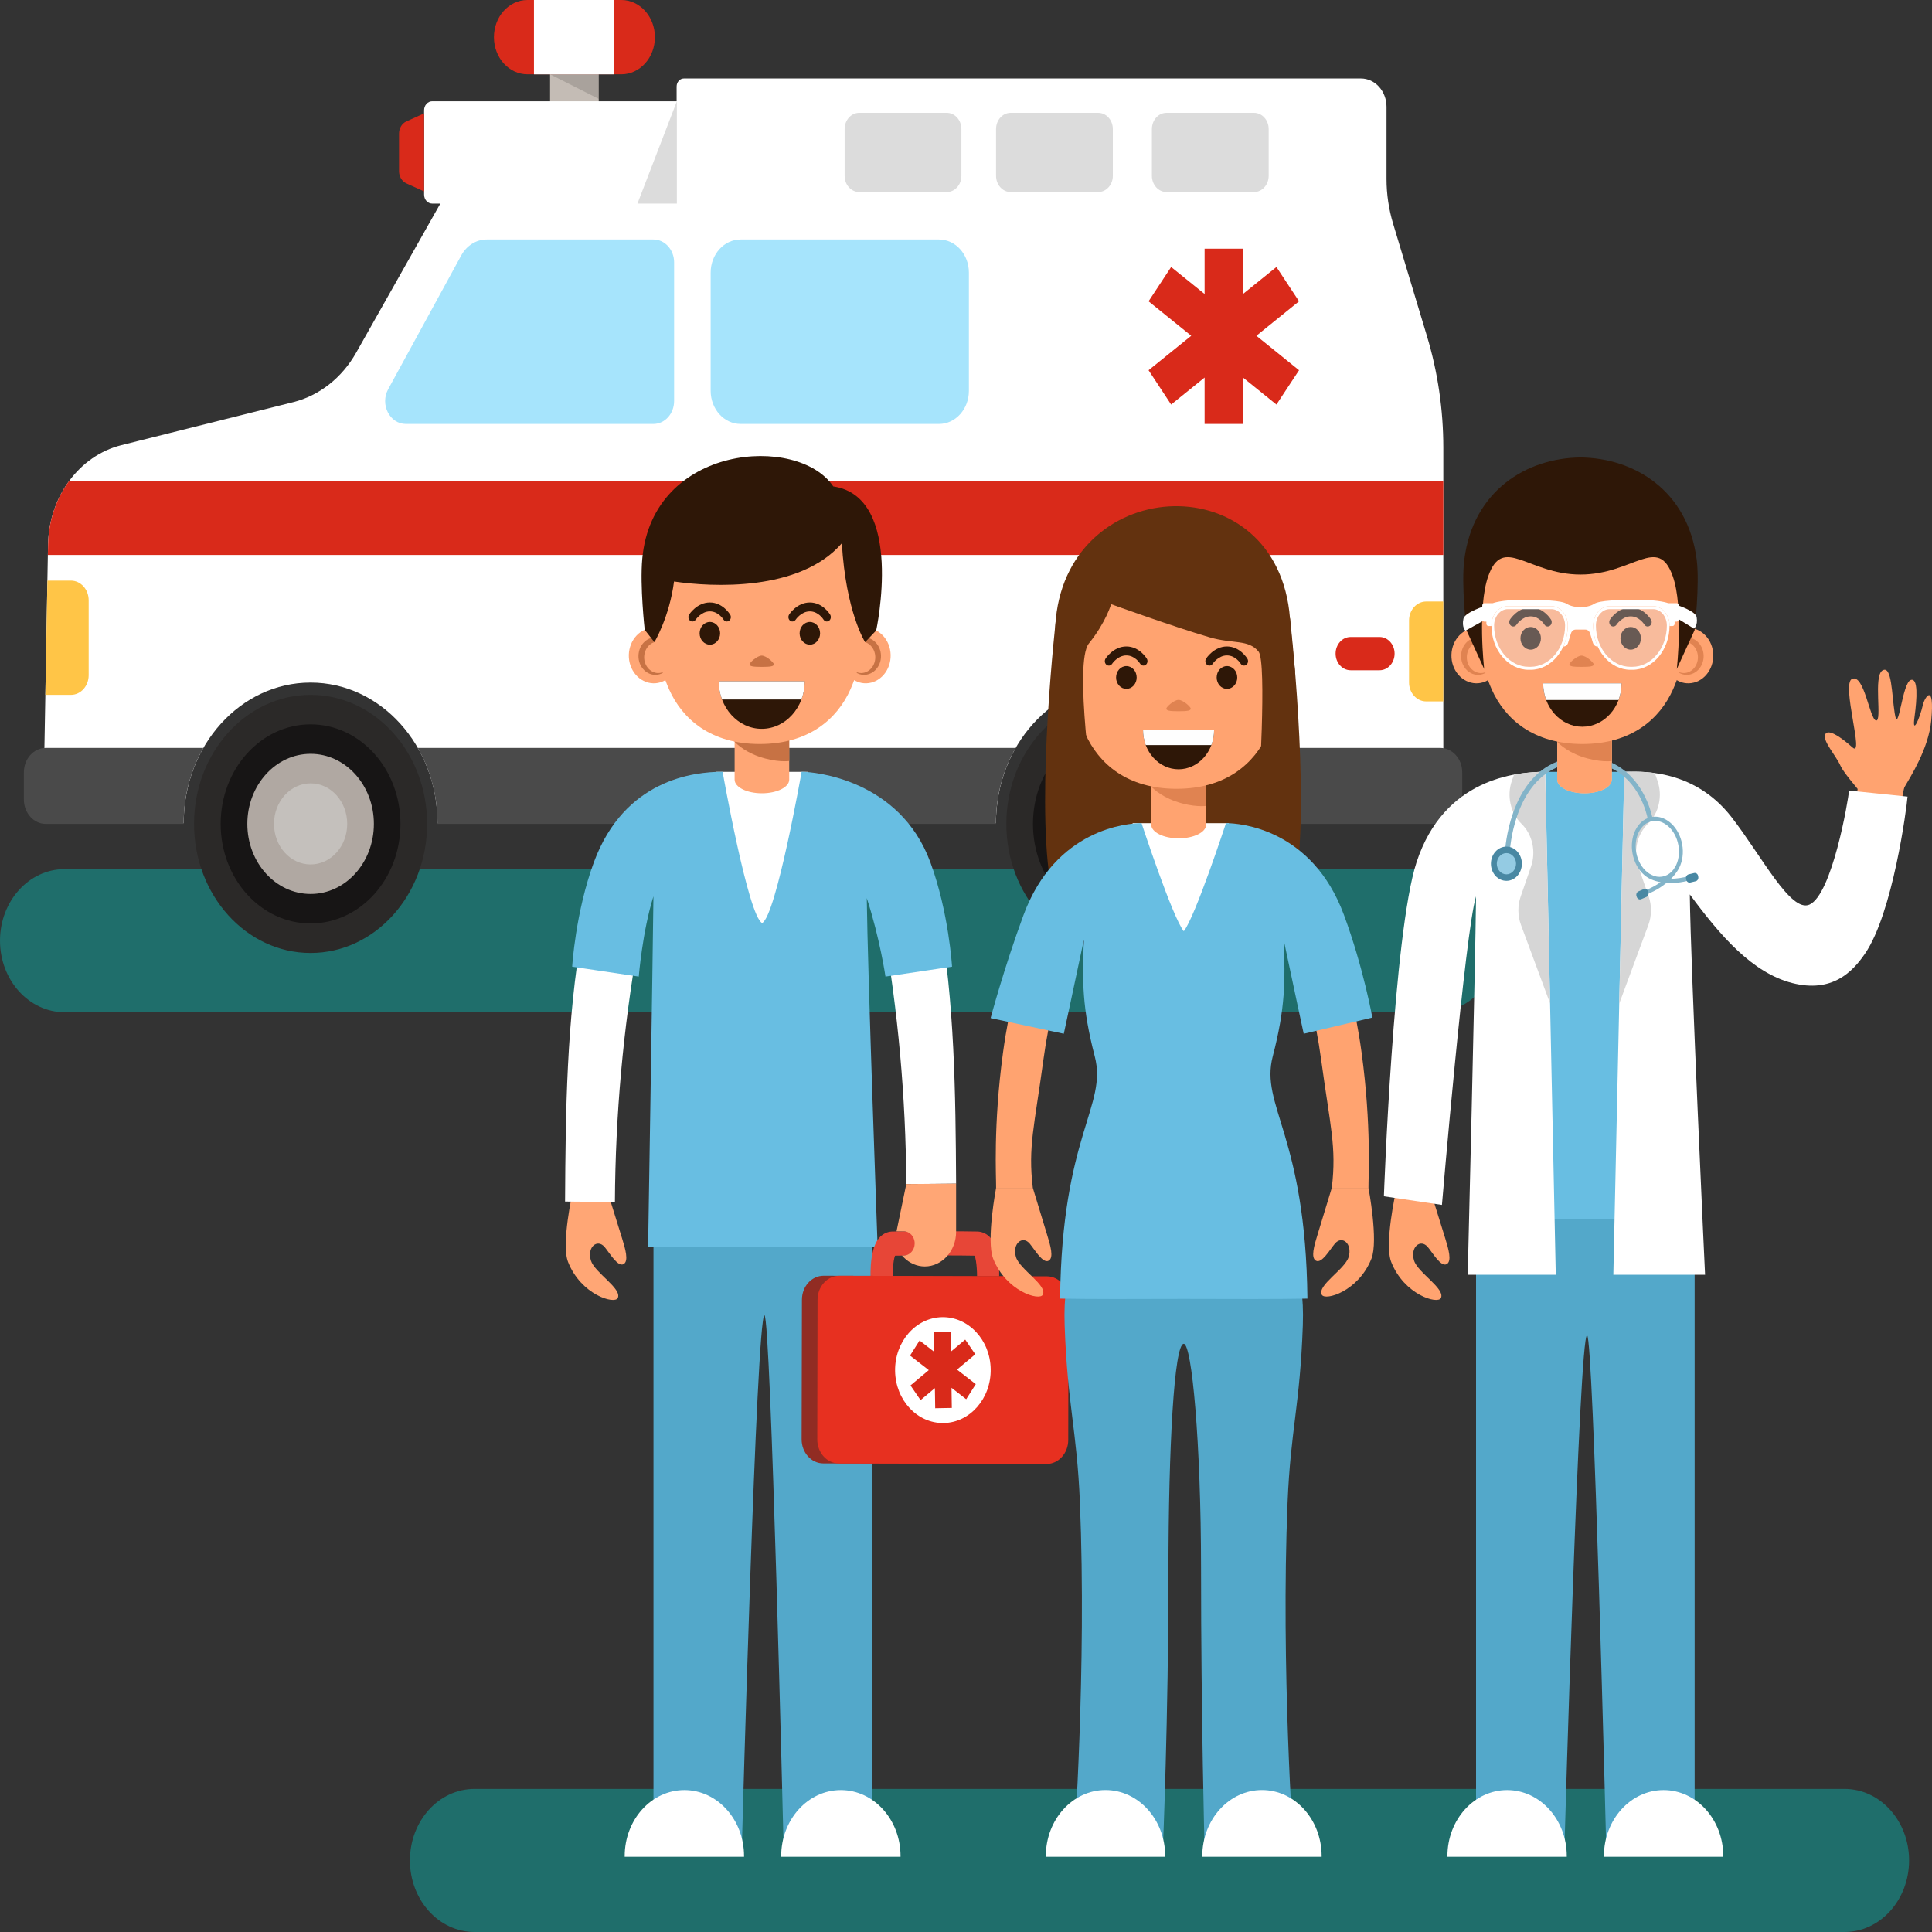 <svg width="50" height="50" viewBox="0 0 50 50" fill="none" xmlns="http://www.w3.org/2000/svg">
<rect x="0" y="0" width="50" height="50" fill="#333333" stroke="none"/>
<path d="M47.736 46.297H12.28C11.357 46.297 10.609 47.126 10.609 48.148C10.609 49.171 11.357 50 12.28 50H47.736C48.659 50 49.407 49.171 49.407 48.148C49.407 47.126 48.659 46.297 47.736 46.297Z" fill="#1F6E6B"/>
<path d="M37.127 22.493H1.672C0.748 22.493 0 23.322 0 24.344C0 25.367 0.748 26.196 1.672 26.196H37.127C38.05 26.196 38.799 25.367 38.799 24.344C38.799 23.322 38.05 22.493 37.127 22.493Z" fill="#1F6E6B"/>
<path d="M14.236 3.078H15.495V0.962H14.236V3.078Z" fill="#C4BCB5"/>
<path d="M13.651 0H16.081C16.56 0 16.949 0.431 16.949 0.962C16.949 1.493 16.56 1.923 16.081 1.923H13.651C13.171 1.923 12.783 1.493 12.783 0.962C12.783 0.431 13.171 0 13.651 0Z" fill="#D92A1A"/>
<path d="M13.819 1.924L15.893 1.924V0L13.819 0V1.924Z" fill="white"/>
<path opacity="0.14" d="M15.495 2.559L14.236 1.923H15.495V2.559Z" fill="black"/>
<path d="M1.243 14.096C1.266 12.857 2.048 11.794 3.14 11.521L7.588 10.408C8.263 10.24 8.849 9.779 9.216 9.13L11.396 5.269H11.185C11.07 5.269 10.976 5.166 10.976 5.037V2.853C10.976 2.725 11.07 2.621 11.185 2.621H17.511V2.239C17.511 2.124 17.595 2.031 17.699 2.031H35.221C35.587 2.031 35.883 2.359 35.883 2.765V4.633C35.883 5.025 35.941 5.415 36.053 5.787L36.929 8.697C37.21 9.628 37.353 10.604 37.353 11.586V19.388C37.353 20.445 36.579 21.303 35.624 21.303H32.344C32.344 19.294 30.874 17.665 29.06 17.665C27.246 17.665 25.776 19.294 25.776 21.303H11.323C11.323 19.294 9.852 17.665 8.038 17.665C6.224 17.665 4.754 19.294 4.754 21.303H2.543C1.759 21.303 1.128 20.59 1.143 19.722L1.243 14.096Z" fill="white"/>
<path d="M10.519 3.141L10.975 2.935V4.954L10.519 4.747C10.403 4.695 10.327 4.571 10.327 4.432V3.456C10.327 3.318 10.403 3.193 10.519 3.141Z" fill="#D92A1A"/>
<path opacity="0.14" d="M17.517 2.621V5.269H16.497L17.517 2.621Z" fill="black"/>
<path d="M1.227 15.026H1.835C2.089 15.026 2.295 15.254 2.295 15.535V17.474C2.295 17.755 2.089 17.983 1.835 17.983H1.174L1.227 15.026Z" fill="#FFC547"/>
<path d="M37.352 14.363H1.239L1.244 14.096C1.255 13.477 1.455 12.903 1.789 12.448H37.353V14.363H37.352Z" fill="#D92A1A"/>
<path d="M29.06 24.663C30.726 24.663 32.076 23.167 32.076 21.323C32.076 19.478 30.726 17.983 29.06 17.983C27.395 17.983 26.044 19.478 26.044 21.323C26.044 23.167 27.395 24.663 29.06 24.663Z" fill="#2B2928"/>
<path d="M29.06 23.899C30.345 23.899 31.387 22.746 31.387 21.323C31.387 19.9 30.345 18.746 29.06 18.746C27.775 18.746 26.733 19.9 26.733 21.323C26.733 22.746 27.775 23.899 29.06 23.899Z" fill="#171515"/>
<path d="M29.06 23.136C29.964 23.136 30.697 22.324 30.697 21.323C30.697 20.321 29.964 19.509 29.06 19.509C28.156 19.509 27.423 20.321 27.423 21.323C27.423 22.324 28.156 23.136 29.06 23.136Z" fill="#B0A8A2"/>
<path d="M29.06 22.372C29.584 22.372 30.008 21.902 30.008 21.323C30.008 20.743 29.584 20.273 29.06 20.273C28.536 20.273 28.112 20.743 28.112 21.323C28.112 21.902 28.536 22.372 29.06 22.372Z" fill="#C4C0BC"/>
<path d="M8.038 24.663C9.704 24.663 11.054 23.167 11.054 21.323C11.054 19.478 9.704 17.983 8.038 17.983C6.372 17.983 5.022 19.478 5.022 21.323C5.022 23.167 6.372 24.663 8.038 24.663Z" fill="#2B2928"/>
<path d="M8.038 23.899C9.323 23.899 10.364 22.746 10.364 21.323C10.364 19.9 9.323 18.746 8.038 18.746C6.753 18.746 5.711 19.9 5.711 21.323C5.711 22.746 6.753 23.899 8.038 23.899Z" fill="#171515"/>
<path d="M8.039 23.136C8.943 23.136 9.676 22.324 9.676 21.323C9.676 20.321 8.943 19.509 8.039 19.509C7.134 19.509 6.401 20.321 6.401 21.323C6.401 22.324 7.134 23.136 8.039 23.136Z" fill="#B0A8A2"/>
<path d="M8.039 22.372C8.562 22.372 8.986 21.902 8.986 21.323C8.986 20.743 8.562 20.273 8.039 20.273C7.515 20.273 7.091 20.743 7.091 21.323C7.091 21.902 7.515 22.372 8.039 22.372Z" fill="#C4C0BC"/>
<path d="M36.909 15.567H37.352V18.152H36.909C36.664 18.152 36.466 17.932 36.466 17.661V16.058C36.466 15.787 36.664 15.567 36.909 15.567Z" fill="#FFC547"/>
<path d="M10.503 10.972H16.911C17.207 10.972 17.446 10.706 17.446 10.379V6.79C17.446 6.463 17.206 6.198 16.911 6.198H12.596C12.327 6.198 12.077 6.354 11.938 6.609L10.046 10.073C9.83 10.467 10.086 10.972 10.503 10.972Z" fill="#A6E4FC"/>
<path d="M19.166 6.198H24.301C24.729 6.198 25.075 6.582 25.075 7.055V10.115C25.075 10.588 24.729 10.972 24.301 10.972H19.166C18.739 10.972 18.392 10.588 18.392 10.115V7.055C18.392 6.582 18.739 6.198 19.166 6.198Z" fill="#A6E4FC"/>
<path d="M34.954 16.485H35.703C35.918 16.485 36.092 16.678 36.092 16.916C36.092 17.153 35.918 17.346 35.703 17.346H34.954C34.739 17.346 34.565 17.153 34.565 16.916C34.565 16.678 34.739 16.485 34.954 16.485Z" fill="#D92A1A"/>
<path d="M25.776 21.323H11.322C11.322 21.316 11.322 21.309 11.322 21.302C11.322 20.586 11.134 19.919 10.812 19.356H26.285C25.963 19.919 25.775 20.586 25.775 21.302C25.775 21.309 25.776 21.316 25.776 21.323Z" fill="#4A4A4A"/>
<path d="M1.187 19.356H5.264C4.941 19.919 4.754 20.586 4.754 21.302C4.754 21.309 4.754 21.316 4.754 21.323H1.187C0.873 21.323 0.618 21.04 0.618 20.692V19.986C0.618 19.639 0.873 19.356 1.187 19.356Z" fill="#4A4A4A"/>
<path d="M32.344 21.302C32.344 20.586 32.157 19.919 31.834 19.356H37.273C37.587 19.356 37.842 19.638 37.842 19.986V20.692C37.842 21.04 37.587 21.323 37.273 21.323H32.344C32.344 21.316 32.344 21.309 32.344 21.302Z" fill="#4A4A4A"/>
<path opacity="0.14" d="M22.237 4.97H24.502C24.711 4.97 24.881 4.783 24.881 4.551V3.34C24.881 3.108 24.711 2.92 24.502 2.92H22.237C22.028 2.92 21.859 3.108 21.859 3.34V4.551C21.859 4.782 22.028 4.97 22.237 4.97Z" fill="black"/>
<path opacity="0.14" d="M30.19 4.97H32.454C32.663 4.97 32.833 4.783 32.833 4.551V3.34C32.833 3.108 32.663 2.92 32.454 2.92H30.19C29.98 2.92 29.811 3.108 29.811 3.34V4.551C29.811 4.782 29.98 4.97 30.19 4.97Z" fill="black"/>
<path opacity="0.14" d="M26.156 4.97H28.421C28.63 4.97 28.8 4.783 28.8 4.551V3.34C28.8 3.108 28.63 2.92 28.421 2.92H26.156C25.947 2.92 25.778 3.108 25.778 3.34V4.551C25.778 4.782 25.947 4.97 26.156 4.97Z" fill="black"/>
<path d="M29.725 7.798L30.309 6.91L31.175 7.609V6.436H32.168V7.609L33.034 6.91L33.619 7.798L32.515 8.69L33.619 9.582L33.034 10.47L32.168 9.771V10.972H31.175V9.771L30.309 10.47L29.725 9.582L30.829 8.69L29.725 7.798Z" fill="#D92A1A"/>
<path d="M14.822 30.839C14.822 30.839 14.517 32.195 14.702 32.661C15.038 33.511 15.904 33.76 15.987 33.594C16.108 33.35 15.387 32.937 15.292 32.62C15.187 32.272 15.461 32.052 15.647 32.272C15.779 32.43 15.989 32.8 16.14 32.714C16.275 32.636 16.185 32.324 16.098 32.044C16.011 31.763 15.72 30.829 15.72 30.829L14.822 30.839Z" fill="#FFA675"/>
<path d="M20.904 19.975H18.534V24.649H20.904V19.975Z" fill="white"/>
<path d="M19.012 17.472V20.177C19.012 20.372 19.328 20.53 19.718 20.53C20.108 20.53 20.425 20.372 20.425 20.177V17.472H19.012Z" fill="#FFA675"/>
<path d="M19.012 18.851V19.197C19.012 19.197 19.218 19.432 19.635 19.578C20.099 19.741 20.425 19.695 20.425 19.695V18.565L19.012 18.851Z" fill="#C77244"/>
<path d="M21.971 16.435C22.081 16.325 22.225 16.253 22.385 16.249C22.743 16.239 23.04 16.552 23.05 16.948C23.059 17.344 22.776 17.674 22.419 17.684C22.258 17.688 22.112 17.626 21.996 17.522L21.971 16.435Z" fill="#FFA675"/>
<path d="M22.351 16.495C22.242 16.498 22.145 16.546 22.071 16.621L22.072 16.684C22.13 16.637 22.197 16.604 22.274 16.602C22.478 16.596 22.647 16.774 22.652 17C22.657 17.226 22.497 17.413 22.293 17.419C22.216 17.421 22.148 17.392 22.088 17.349L22.088 17.355C22.166 17.426 22.265 17.468 22.373 17.465C22.615 17.458 22.806 17.235 22.8 16.968C22.794 16.7 22.593 16.488 22.351 16.495Z" fill="#C77244"/>
<path d="M17.353 16.435C17.242 16.325 17.099 16.253 16.939 16.249C16.581 16.239 16.284 16.552 16.274 16.948C16.265 17.344 16.548 17.674 16.906 17.684C17.066 17.688 17.212 17.626 17.328 17.522L17.353 16.435Z" fill="#FFA675"/>
<path d="M16.973 16.495C17.081 16.498 17.178 16.546 17.253 16.621L17.251 16.684C17.194 16.637 17.127 16.604 17.05 16.602C16.846 16.596 16.677 16.774 16.671 17C16.666 17.226 16.827 17.413 17.031 17.419C17.108 17.421 17.176 17.392 17.236 17.349L17.236 17.355C17.158 17.426 17.059 17.468 16.95 17.465C16.708 17.458 16.517 17.235 16.524 16.968C16.53 16.7 16.731 16.488 16.973 16.495Z" fill="#C77244"/>
<path d="M19.662 12.487C18.067 12.487 16.775 13.62 16.775 15.386C16.775 16.143 17.067 17.284 17.315 17.839C17.659 18.61 18.393 19.255 19.662 19.255C20.931 19.255 21.666 18.61 22.01 17.839C22.258 17.284 22.55 16.143 22.55 15.386C22.55 13.62 21.257 12.487 19.662 12.487Z" fill="#FFA675"/>
<path d="M16.936 16.619C16.936 16.619 17.325 15.969 17.444 15.049C18.419 15.192 20.694 15.318 21.787 14.06C21.89 15.839 22.389 16.619 22.389 16.619L22.676 16.316C22.676 16.316 23.424 12.861 21.565 12.589C20.659 11.233 16.889 11.492 16.622 14.459C16.558 15.167 16.685 16.299 16.685 16.299L16.936 16.619Z" fill="#2E1707"/>
<path d="M19.713 18.862C20.328 18.862 20.826 18.31 20.826 17.63H18.601C18.601 18.31 19.099 18.862 19.713 18.862Z" fill="#2E1707"/>
<path d="M18.686 18.103H20.741C20.796 17.957 20.826 17.797 20.826 17.63H18.601C18.601 17.797 18.631 17.957 18.686 18.103Z" fill="#FEFEFE"/>
<path d="M18.637 16.39C18.637 16.552 18.518 16.684 18.371 16.684C18.225 16.684 18.106 16.552 18.106 16.39C18.106 16.228 18.225 16.096 18.371 16.096C18.518 16.096 18.637 16.228 18.637 16.39Z" fill="#2E1707"/>
<path d="M18.811 16.085C18.777 16.085 18.744 16.067 18.724 16.034C18.718 16.024 18.591 15.822 18.371 15.822C18.148 15.822 18.006 16.035 18.004 16.037C17.971 16.088 17.906 16.1 17.86 16.064C17.813 16.026 17.802 15.956 17.835 15.904C17.844 15.891 18.039 15.592 18.371 15.592C18.705 15.592 18.889 15.894 18.897 15.907C18.929 15.96 18.916 16.031 18.868 16.066C18.85 16.079 18.83 16.085 18.811 16.085Z" fill="#2E1707"/>
<path d="M21.224 16.39C21.224 16.552 21.106 16.684 20.959 16.684C20.813 16.684 20.694 16.552 20.694 16.39C20.694 16.228 20.813 16.096 20.959 16.096C21.106 16.097 21.224 16.228 21.224 16.39Z" fill="#2E1707"/>
<path d="M21.398 16.085C21.365 16.085 21.332 16.067 21.312 16.034C21.306 16.024 21.179 15.822 20.959 15.822C20.735 15.822 20.593 16.035 20.592 16.037C20.558 16.088 20.494 16.1 20.447 16.064C20.401 16.026 20.39 15.956 20.423 15.904C20.431 15.891 20.626 15.592 20.959 15.592C21.293 15.592 21.477 15.894 21.485 15.907C21.516 15.96 21.503 16.031 21.455 16.066C21.438 16.079 21.418 16.085 21.398 16.085Z" fill="#2E1707"/>
<path d="M19.714 16.967C19.596 16.967 19.399 17.149 19.399 17.192C19.399 17.244 19.486 17.259 19.714 17.259C19.942 17.259 20.028 17.244 20.028 17.192C20.028 17.148 19.83 16.967 19.714 16.967Z" fill="#C77244"/>
<path d="M16.912 30.643V31.502V33.54V47.647C16.912 47.753 17.424 47.839 18.057 47.839C18.69 47.839 19.203 47.753 19.203 47.647C19.203 47.639 19.577 34.042 19.784 34.042C19.949 34.042 20.276 47.639 20.276 47.647C20.276 47.753 20.79 47.839 21.422 47.839C22.055 47.839 22.568 47.753 22.568 47.647V33.54V31.502V30.643H16.912Z" fill="#53A8CA"/>
<path d="M23.455 30.643C23.946 30.639 24.253 30.64 24.744 30.633C24.731 28.282 24.704 25.943 24.303 23.661C23.821 23.769 23.339 23.874 22.857 23.979C23.241 26.161 23.442 28.392 23.455 30.643Z" fill="white"/>
<path d="M15.914 31.105C15.422 31.101 15.115 31.103 14.624 31.096C14.637 28.744 14.664 26.406 15.066 24.124C15.547 24.231 16.029 24.337 16.511 24.441C16.128 26.624 15.926 28.855 15.914 31.105Z" fill="white"/>
<path d="M24.639 25.018C24.639 25.018 24.556 23.61 24.076 22.311C23.286 20.174 21.078 19.973 20.746 19.973C20.746 19.973 20.086 23.71 19.724 23.888C19.361 23.71 18.701 19.973 18.701 19.973C17.951 19.973 16.161 20.174 15.371 22.311C14.892 23.61 14.808 25.018 14.808 25.018L16.531 25.274C16.531 25.274 16.628 24.093 16.911 23.198C16.89 25.067 16.773 32.273 16.773 32.273H22.713C22.713 32.273 22.453 25.112 22.432 23.243C22.772 24.284 22.916 25.274 22.916 25.274L24.639 25.018Z" fill="#68BEE2"/>
<path d="M25.65 32.055C25.562 31.942 25.434 31.879 25.305 31.872C25.147 31.863 23.24 31.863 23.083 31.872C22.953 31.878 22.826 31.942 22.737 32.055C22.482 32.381 22.525 33.111 22.543 33.327L23.111 33.268C23.086 32.97 23.115 32.621 23.163 32.497C23.367 32.488 25.021 32.488 25.224 32.497C25.273 32.621 25.302 32.97 25.277 33.268L25.845 33.327C25.863 33.111 25.906 32.381 25.65 32.055Z" fill="#E74637"/>
<path d="M24.744 30.633V31.879C24.744 32.374 24.382 32.776 23.934 32.776C23.732 32.776 23.538 32.692 23.389 32.541L23.342 32.493H23.389C23.545 32.493 23.672 32.353 23.672 32.18C23.672 32.006 23.545 31.866 23.389 31.866H23.202L23.455 30.643L24.744 30.633Z" fill="#FFA675"/>
<path d="M26.679 37.886L21.306 37.873C20.996 37.872 20.746 37.593 20.746 37.25L20.754 33.636C20.754 33.293 21.006 33.015 21.316 33.016L26.689 33.03C26.999 33.031 27.249 33.309 27.249 33.652L27.241 37.267C27.241 37.61 26.989 37.887 26.679 37.886Z" fill="#912C23"/>
<path d="M27.084 37.888L21.71 37.874C21.401 37.873 21.15 37.594 21.151 37.251L21.158 33.637C21.159 33.294 21.411 33.017 21.72 33.017L27.094 33.031C27.403 33.032 27.654 33.31 27.653 33.653L27.646 37.268C27.645 37.611 27.393 37.888 27.084 37.888Z" fill="#E73020"/>
<path d="M25.639 35.434C25.651 36.19 25.107 36.815 24.424 36.828C23.741 36.841 23.177 36.239 23.165 35.482C23.153 34.726 23.697 34.102 24.38 34.088C25.063 34.075 25.627 34.677 25.639 35.434Z" fill="white"/>
<path d="M23.552 35.082L23.799 34.692L24.179 34.987L24.171 34.479L24.602 34.471L24.61 34.979L24.98 34.669L25.24 35.049L24.767 35.445L25.253 35.822L25.005 36.212L24.625 35.916L24.633 36.437L24.203 36.445L24.195 35.925L23.824 36.235L23.564 35.855L24.037 35.459L23.552 35.082Z" fill="#D92A1A"/>
<path d="M17.712 46.327C16.859 46.327 16.167 47.092 16.167 48.037V48.054H19.256V48.037C19.256 47.092 18.565 46.327 17.712 46.327Z" fill="white"/>
<path d="M21.761 46.327C20.909 46.327 20.217 47.092 20.217 48.037V48.054H23.306V48.037C23.306 47.092 22.614 46.327 21.761 46.327Z" fill="white"/>
<path d="M25.779 30.741C25.779 30.741 25.518 32.108 25.703 32.574C26.039 33.424 26.905 33.673 26.988 33.506C27.109 33.263 26.389 32.85 26.293 32.533C26.189 32.184 26.462 31.964 26.648 32.184C26.78 32.342 26.99 32.713 27.141 32.626C27.276 32.548 27.186 32.237 27.099 31.956C27.012 31.676 26.729 30.741 26.729 30.741H25.779Z" fill="#FFA370"/>
<path d="M26.729 30.741C26.602 29.677 26.769 29.16 27.004 27.421C27.297 25.263 27.988 23.902 27.995 23.888L27.536 23.597L27.076 23.304C27.044 23.366 26.28 24.855 25.957 27.247C25.7 29.147 25.784 30.473 25.779 30.741H26.729Z" fill="#FFA370"/>
<path d="M35.416 30.741C35.416 30.741 35.677 32.108 35.493 32.574C35.157 33.424 34.29 33.673 34.207 33.506C34.086 33.263 34.807 32.85 34.902 32.533C35.007 32.184 34.733 31.964 34.548 32.184C34.415 32.342 34.206 32.713 34.055 32.626C33.919 32.548 34.01 32.237 34.097 31.956C34.184 31.676 34.467 30.741 34.467 30.741H35.416Z" fill="#FFA370"/>
<path d="M34.467 30.741C34.594 29.677 34.426 29.16 34.191 27.421C33.899 25.263 33.207 23.902 33.2 23.888L33.66 23.597L34.119 23.304C34.151 23.366 34.915 24.855 35.239 27.247C35.496 29.147 35.412 30.473 35.416 30.741H34.467Z" fill="#FFA370"/>
<path d="M33.386 16C33.386 16 33.898 20.496 33.542 22.777C33.426 23.524 33.192 24.139 33.192 24.139L31.306 22.699L30.399 21.271L33.386 16Z" fill="#63320F"/>
<path d="M27.33 16C27.33 16 26.817 20.496 27.173 22.777C27.29 23.524 27.524 24.139 27.524 24.139L29.41 22.699L30.316 21.271L27.33 16Z" fill="#63320F"/>
<path d="M33.717 34.301C33.77 32.747 33.334 32.636 33.334 32.636H30.635H27.936C27.936 32.636 27.5 32.747 27.553 34.301C27.625 36.366 27.87 37.002 27.948 38.885C28.125 43.158 27.791 47.836 27.791 47.836C27.791 47.943 28.306 47.842 28.943 47.842C29.579 47.842 30.095 47.943 30.095 47.836C30.095 47.832 30.239 44.498 30.239 40.681C30.24 37.445 30.389 34.778 30.635 34.778C30.846 34.778 31.082 37.357 31.083 40.593C31.083 44.41 31.174 47.832 31.174 47.836C31.174 47.943 31.691 47.842 32.327 47.842C32.963 47.842 33.479 47.943 33.479 47.836C33.479 47.836 33.145 43.158 33.322 38.885C33.4 37.002 33.645 36.366 33.717 34.301Z" fill="#53A8CA"/>
<path d="M31.8 21.304H29.312V26.213H31.8V21.304Z" fill="white"/>
<path d="M29.794 18.621V21.342C29.794 21.537 30.112 21.696 30.505 21.696C30.897 21.696 31.215 21.537 31.215 21.342V18.621H29.794Z" fill="#FFA370"/>
<path d="M29.794 20.008V20.356C29.794 20.356 30.001 20.592 30.421 20.739C30.887 20.903 31.215 20.857 31.215 20.857V19.72L29.794 20.008Z" fill="#E08351"/>
<path d="M30.449 13.607C28.845 13.607 27.545 14.747 27.545 16.523C27.545 17.285 27.838 18.432 28.088 18.99C28.434 19.765 29.172 20.414 30.449 20.414C31.725 20.414 32.464 19.765 32.81 18.99C33.059 18.432 33.353 17.285 33.353 16.523C33.353 14.747 32.053 13.607 30.449 13.607Z" fill="#FFA370"/>
<path d="M30.501 19.909C31.009 19.909 31.421 19.453 31.421 18.89H29.581C29.581 19.453 29.992 19.909 30.501 19.909Z" fill="#2E1707"/>
<path d="M29.651 19.282H31.35C31.396 19.161 31.421 19.029 31.421 18.89H29.581C29.581 19.029 29.606 19.161 29.651 19.282Z" fill="#FEFEFE"/>
<path d="M29.417 17.533C29.417 17.696 29.298 17.828 29.151 17.828C29.003 17.828 28.884 17.696 28.884 17.533C28.884 17.37 29.003 17.238 29.151 17.238C29.298 17.238 29.417 17.37 29.417 17.533Z" fill="#2E1707"/>
<path d="M29.592 17.226C29.559 17.226 29.526 17.208 29.506 17.175C29.5 17.165 29.372 16.962 29.15 16.962C28.926 16.962 28.783 17.176 28.782 17.178C28.748 17.23 28.683 17.241 28.636 17.205C28.59 17.168 28.579 17.096 28.612 17.044C28.62 17.031 28.817 16.73 29.15 16.73C29.487 16.73 29.672 17.034 29.68 17.047C29.711 17.1 29.698 17.172 29.65 17.207C29.632 17.22 29.612 17.226 29.592 17.226Z" fill="#2E1707"/>
<path d="M32.02 17.533C32.02 17.696 31.9 17.828 31.753 17.828C31.606 17.828 31.487 17.696 31.487 17.533C31.487 17.37 31.606 17.238 31.753 17.238C31.9 17.238 32.02 17.37 32.02 17.533Z" fill="#2E1707"/>
<path d="M32.195 17.226C32.161 17.226 32.128 17.208 32.108 17.175C32.102 17.165 31.975 16.962 31.753 16.962C31.528 16.962 31.386 17.176 31.384 17.178C31.351 17.23 31.285 17.241 31.239 17.205C31.192 17.168 31.181 17.096 31.214 17.044C31.223 17.031 31.419 16.73 31.753 16.73C32.089 16.73 32.274 17.034 32.282 17.047C32.314 17.1 32.3 17.172 32.252 17.207C32.235 17.22 32.215 17.226 32.195 17.226Z" fill="#2E1707"/>
<path d="M30.501 18.113C30.382 18.113 30.184 18.296 30.184 18.339C30.184 18.392 30.272 18.407 30.501 18.407C30.73 18.407 30.817 18.392 30.817 18.339C30.817 18.296 30.618 18.113 30.501 18.113Z" fill="#E08351"/>
<path d="M32.939 27.338C33.264 26.087 33.265 25.395 33.221 24.321C33.48 25.549 33.74 26.753 33.74 26.753L35.516 26.335C35.516 26.335 35.287 25.047 34.783 23.683C33.954 21.439 32.077 21.303 31.728 21.303C31.728 21.303 30.929 23.739 30.636 24.1C30.342 23.739 29.543 21.303 29.543 21.303C29.194 21.303 27.317 21.439 26.488 23.683C25.984 25.047 25.637 26.348 25.637 26.348L27.531 26.753C27.531 26.753 27.791 25.549 28.05 24.321C28.006 25.395 28.007 26.087 28.332 27.338C28.666 28.622 27.479 29.375 27.435 33.608C28.158 33.621 29.429 33.621 30.636 33.615C31.842 33.621 33.113 33.621 33.836 33.608C33.792 29.375 32.605 28.622 32.939 27.338Z" fill="#68BEE2"/>
<path d="M28.756 15.636C28.756 15.636 30.369 16.22 31.306 16.494C31.909 16.67 32.31 16.54 32.572 16.864C32.791 17.133 32.572 20.643 32.572 20.643L33.516 17.377C33.516 17.377 33.448 16.787 33.385 16C33.071 12.023 27.705 12.242 27.326 16.007C27.271 16.554 27.369 17.556 27.369 17.556L28.308 20.734C28.308 20.734 27.781 17.147 28.18 16.653C28.622 16.105 28.756 15.636 28.756 15.636Z" fill="#63320F"/>
<path d="M28.61 46.326C27.758 46.326 27.066 47.092 27.066 48.037V48.054H30.155V48.037C30.155 47.092 29.463 46.326 28.61 46.326Z" fill="white"/>
<path d="M32.66 46.326C31.807 46.326 31.115 47.092 31.115 48.037V48.054H34.204V48.037C34.204 47.092 33.513 46.326 32.66 46.326Z" fill="white"/>
<path d="M36.125 30.84C36.125 30.84 35.82 32.195 36.005 32.661C36.341 33.511 37.207 33.76 37.29 33.594C37.411 33.351 36.691 32.937 36.595 32.621C36.49 32.272 36.764 32.052 36.95 32.272C37.083 32.43 37.292 32.801 37.443 32.714C37.578 32.636 37.488 32.324 37.401 32.044C37.314 31.763 37.023 30.829 37.023 30.829L36.125 30.84Z" fill="#FFA370"/>
<path d="M38.2 30.643V31.503V33.54V47.648C38.2 47.754 38.714 47.839 39.346 47.839C39.979 47.839 40.492 47.754 40.492 47.648C40.492 47.639 40.866 34.559 41.073 34.559C41.238 34.559 41.565 47.639 41.565 47.648C41.565 47.754 42.078 47.839 42.711 47.839C43.344 47.839 43.857 47.754 43.857 47.648V33.54V31.503V30.643H38.2Z" fill="#53A8CA"/>
<path d="M39.004 46.327C38.151 46.327 37.459 47.093 37.459 48.037V48.054H40.548V48.037C40.548 47.093 39.857 46.327 39.004 46.327Z" fill="white"/>
<path d="M43.053 46.327C42.2 46.327 41.509 47.093 41.509 48.037V48.054H44.598V48.037C44.598 47.093 43.906 46.327 43.053 46.327Z" fill="white"/>
<path d="M49.767 18.233C49.677 18.618 49.479 19.047 49.548 18.553C49.616 18.059 49.64 17.546 49.456 17.596C49.224 17.657 49.131 19.067 49.035 18.459C48.958 17.978 48.962 17.205 48.719 17.351C48.476 17.497 48.717 18.676 48.552 18.646C48.388 18.616 48.245 17.435 47.932 17.569C47.643 17.694 48.261 19.63 47.943 19.344C47.624 19.058 47.294 18.844 47.233 19.015C47.172 19.185 47.516 19.555 47.634 19.822C47.707 19.987 48.069 20.404 48.076 20.418C47.895 21.595 47.467 23.025 47.247 23.346C46.99 23.721 46.828 23.707 46.775 23.703C46.302 23.663 45.569 22.66 45.222 21.952L44.59 22.331L43.956 22.708C44.155 23.118 45.218 25.292 46.663 25.292C47.128 25.292 47.847 25.24 48.322 24.247C48.808 23.228 49.239 20.458 49.286 20.375C49.435 20.113 49.912 19.38 49.98 18.646C50.073 17.642 49.812 18.041 49.767 18.233Z" fill="#FFA370"/>
<path d="M42.192 19.975H39.822V31.542H42.192V19.975Z" fill="#68BEE2"/>
<path d="M40.3 17.472V20.177C40.3 20.372 40.616 20.53 41.007 20.53C41.397 20.53 41.713 20.372 41.713 20.177V17.472H40.3Z" fill="#FFCEA3"/>
<path d="M40.3 17.472V20.177C40.3 20.372 40.616 20.53 41.007 20.53C41.397 20.53 41.713 20.372 41.713 20.177V17.472H40.3Z" fill="#FFA370"/>
<path d="M40.3 18.851V19.198C40.3 19.198 40.506 19.432 40.924 19.579C41.387 19.741 41.713 19.696 41.713 19.696V18.565L40.3 18.851Z" fill="#E08351"/>
<path d="M43.26 16.435C43.371 16.325 43.514 16.254 43.675 16.249C44.032 16.239 44.33 16.552 44.339 16.948C44.348 17.345 44.066 17.674 43.708 17.684C43.547 17.689 43.401 17.626 43.285 17.522L43.26 16.435Z" fill="#FFA370"/>
<path d="M43.641 16.495C43.532 16.498 43.435 16.546 43.361 16.621L43.362 16.684C43.42 16.637 43.487 16.604 43.563 16.602C43.767 16.596 43.937 16.775 43.942 17C43.947 17.226 43.786 17.414 43.582 17.419C43.506 17.422 43.437 17.392 43.377 17.349L43.377 17.356C43.456 17.426 43.554 17.468 43.663 17.465C43.905 17.458 44.096 17.235 44.09 16.968C44.084 16.7 43.882 16.488 43.641 16.495Z" fill="#E08351"/>
<path d="M38.642 16.435C38.532 16.325 38.388 16.254 38.228 16.249C37.87 16.239 37.573 16.552 37.563 16.948C37.554 17.345 37.837 17.674 38.195 17.684C38.355 17.689 38.502 17.626 38.617 17.522L38.642 16.435Z" fill="#FFA370"/>
<path d="M38.262 16.495C38.37 16.498 38.467 16.546 38.542 16.621L38.541 16.684C38.483 16.637 38.416 16.604 38.339 16.602C38.135 16.596 37.966 16.775 37.961 17C37.955 17.226 38.116 17.414 38.32 17.419C38.397 17.422 38.465 17.392 38.525 17.349L38.525 17.356C38.447 17.426 38.348 17.468 38.24 17.465C37.998 17.458 37.807 17.235 37.813 16.968C37.819 16.7 38.02 16.488 38.262 16.495Z" fill="#E08351"/>
<path d="M40.952 12.487C39.357 12.487 38.064 13.62 38.064 15.386C38.064 16.143 38.356 17.284 38.604 17.839C38.948 18.61 39.682 19.255 40.951 19.255C42.221 19.255 42.955 18.61 43.299 17.839C43.547 17.284 43.839 16.143 43.839 15.386C43.839 13.62 42.546 12.487 40.952 12.487Z" fill="#FFA370"/>
<path d="M40.951 18.808C41.511 18.808 41.966 18.305 41.966 17.684H39.937C39.937 18.305 40.391 18.808 40.951 18.808Z" fill="#2E1707"/>
<path d="M40.014 18.116H41.888C41.938 17.983 41.966 17.837 41.966 17.684H39.937C39.937 17.837 39.965 17.983 40.014 18.116Z" fill="#FEFEFE"/>
<path d="M40.93 16.967C40.812 16.967 40.616 17.149 40.616 17.192C40.616 17.244 40.702 17.259 40.93 17.259C41.158 17.259 41.245 17.244 41.245 17.192C41.245 17.149 41.047 16.967 40.93 16.967Z" fill="#E08351"/>
<path d="M40.263 32.991L39.99 19.974C39.24 19.974 37.373 20.142 36.661 22.312C36.059 24.146 35.815 30.96 35.815 30.96L37.317 31.183C37.317 31.183 37.917 24.093 38.2 23.198C38.18 25.068 37.985 32.991 37.985 32.991H40.263Z" fill="white"/>
<path d="M47.853 20.46C47.833 20.722 47.413 23.149 46.83 23.411C46.342 23.63 45.595 22.156 44.812 21.147C43.8 19.844 42.368 19.974 42.036 19.974L41.753 32.991H44.127C44.127 32.991 43.752 25.018 43.732 23.148C44.52 24.216 45.348 25.177 46.383 25.441C47.414 25.703 47.941 25.156 48.266 24.681C48.987 23.63 49.345 20.907 49.367 20.616L47.853 20.46Z" fill="white"/>
<path d="M42.038 19.974L42.024 20.498L41.905 25.974L42.66 23.937C42.747 23.702 42.75 23.439 42.668 23.202L42.4 22.426C42.266 22.035 42.365 21.593 42.649 21.318C42.935 21.041 43.033 20.595 42.895 20.203L42.826 20.006C42.459 19.955 42.168 19.974 42.038 19.974Z" fill="#D6D6D6"/>
<path d="M39.183 20.047L39.128 20.203C38.99 20.595 39.089 21.041 39.374 21.318C39.658 21.593 39.758 22.035 39.623 22.426L39.355 23.202C39.273 23.439 39.276 23.703 39.363 23.938L40.116 25.968L40.059 23.246L39.999 20.498L39.985 19.974C39.783 19.974 39.501 19.987 39.183 20.047Z" fill="#D6D6D6"/>
<path d="M43.91 14.482C43.681 12.694 42.295 11.853 40.903 11.839C39.511 11.853 38.124 12.694 37.896 14.482C37.812 15.134 37.951 16.31 37.951 16.31L38.41 17.314C38.41 17.314 38.23 15.719 38.515 14.913C38.898 13.829 39.542 14.869 40.903 14.869C42.269 14.869 42.908 13.829 43.291 14.913C43.576 15.719 43.395 17.314 43.395 17.314L43.855 16.31C43.855 16.31 43.993 15.134 43.91 14.482Z" fill="#2E1707"/>
<path d="M40.301 19.709C39.054 20.195 38.953 21.992 38.952 22.013L39.076 22.02C39.077 22.001 39.17 20.34 40.301 19.857V19.709Z" fill="#83B4C9"/>
<path d="M43.727 22.668C43.544 22.721 43.384 22.741 43.247 22.742C43.326 22.662 43.381 22.587 43.418 22.528C43.421 22.524 43.423 22.52 43.425 22.516C43.437 22.497 43.447 22.48 43.455 22.464C43.455 22.464 43.455 22.463 43.456 22.463C43.475 22.425 43.484 22.4 43.486 22.396L43.486 22.396C43.559 22.212 43.575 21.987 43.515 21.764C43.405 21.354 43.078 21.093 42.759 21.141C42.724 20.979 42.499 20.101 41.714 19.741V19.888C42.423 20.237 42.611 21.038 42.639 21.174C42.319 21.306 42.153 21.744 42.269 22.174C42.328 22.397 42.453 22.577 42.605 22.686C42.608 22.689 42.626 22.702 42.658 22.721C42.664 22.724 42.67 22.727 42.676 22.73C42.683 22.734 42.691 22.738 42.699 22.742C42.711 22.748 42.724 22.754 42.736 22.759C42.795 22.785 42.875 22.813 42.975 22.831C42.86 22.913 42.717 22.993 42.537 23.06L42.569 23.165C42.812 23.074 42.993 22.961 43.128 22.85C43.296 22.861 43.504 22.847 43.752 22.776L43.727 22.668ZM43.08 22.672C42.992 22.701 42.901 22.699 42.814 22.672C42.752 22.649 42.709 22.625 42.685 22.61C42.541 22.518 42.421 22.353 42.364 22.143C42.26 21.755 42.412 21.362 42.703 21.266C42.994 21.17 43.315 21.408 43.419 21.796C43.476 22.009 43.456 22.223 43.378 22.389C43.364 22.416 43.342 22.457 43.305 22.509C43.245 22.585 43.169 22.643 43.08 22.672Z" fill="#83B4C9"/>
<path d="M43.885 22.806L43.743 22.84C43.696 22.851 43.65 22.818 43.64 22.766L43.635 22.742C43.625 22.69 43.655 22.639 43.702 22.628L43.844 22.594C43.891 22.583 43.937 22.616 43.947 22.668L43.951 22.692C43.961 22.744 43.931 22.795 43.885 22.806Z" fill="#4988A3"/>
<path d="M42.473 23.271L42.609 23.213C42.654 23.194 42.676 23.139 42.659 23.089L42.651 23.066C42.633 23.017 42.583 22.992 42.538 23.011L42.403 23.069C42.358 23.088 42.336 23.143 42.353 23.193L42.361 23.216C42.378 23.265 42.428 23.29 42.473 23.271Z" fill="#4988A3"/>
<path d="M39.386 22.353C39.386 22.598 39.206 22.796 38.986 22.796C38.764 22.796 38.585 22.598 38.585 22.353C38.585 22.108 38.764 21.91 38.986 21.91C39.206 21.91 39.386 22.108 39.386 22.353Z" fill="#4988A3"/>
<path d="M39.235 22.353C39.235 22.505 39.123 22.628 38.986 22.628C38.849 22.628 38.737 22.505 38.737 22.353C38.737 22.201 38.849 22.078 38.986 22.078C39.123 22.078 39.235 22.201 39.235 22.353Z" fill="#94CBE3"/>
<path d="M39.879 16.519C39.879 16.681 39.761 16.813 39.614 16.813C39.468 16.813 39.349 16.681 39.349 16.519C39.349 16.357 39.468 16.226 39.614 16.226C39.761 16.226 39.879 16.357 39.879 16.519Z" fill="#2E1707"/>
<path d="M40.054 16.214C40.02 16.214 39.988 16.197 39.968 16.163C39.962 16.154 39.835 15.951 39.614 15.951C39.391 15.951 39.249 16.164 39.248 16.166C39.214 16.218 39.15 16.229 39.103 16.193C39.057 16.156 39.046 16.085 39.079 16.033C39.087 16.02 39.282 15.721 39.614 15.721C39.949 15.721 40.133 16.023 40.141 16.036C40.172 16.089 40.159 16.16 40.111 16.195C40.093 16.208 40.074 16.214 40.054 16.214Z" fill="#2E1707"/>
<path d="M42.467 16.519C42.467 16.681 42.349 16.813 42.202 16.813C42.056 16.813 41.937 16.681 41.937 16.519C41.937 16.357 42.056 16.226 42.202 16.226C42.349 16.226 42.467 16.357 42.467 16.519Z" fill="#2E1707"/>
<path d="M42.642 16.214C42.608 16.214 42.575 16.197 42.556 16.163C42.55 16.154 42.423 15.951 42.202 15.951C41.979 15.951 41.837 16.164 41.836 16.166C41.802 16.218 41.738 16.229 41.691 16.193C41.645 16.156 41.634 16.085 41.667 16.033C41.675 16.02 41.87 15.721 42.202 15.721C42.537 15.721 42.721 16.023 42.728 16.036C42.76 16.089 42.747 16.16 42.699 16.195C42.681 16.208 42.662 16.214 42.642 16.214Z" fill="#2E1707"/>
<g opacity="0.31">
<path d="M41.655 15.727H42.784C42.999 15.727 43.172 15.934 43.172 16.189C43.172 16.8 42.757 17.295 42.244 17.295H42.195C41.682 17.295 41.267 16.8 41.267 16.189C41.267 15.934 41.441 15.727 41.655 15.727Z" fill="#E9EFFF"/>
</g>
<g opacity="0.31">
<path d="M39.021 15.727H40.15C40.364 15.727 40.538 15.934 40.538 16.189C40.538 16.8 40.123 17.295 39.61 17.295H39.561C39.048 17.295 38.633 16.8 38.633 16.189C38.633 15.934 38.806 15.727 39.021 15.727Z" fill="#E9EFFF"/>
</g>
<path d="M39.61 17.334H39.561C39.03 17.334 38.598 16.82 38.598 16.189C38.598 15.913 38.788 15.688 39.021 15.688H40.15C40.383 15.688 40.573 15.913 40.573 16.189C40.573 16.82 40.141 17.334 39.61 17.334ZM39.021 15.765C38.826 15.765 38.667 15.955 38.667 16.189C38.667 16.778 39.068 17.257 39.561 17.257H39.61C40.103 17.257 40.504 16.778 40.504 16.189C40.504 15.956 40.345 15.765 40.15 15.765H39.021Z" fill="white"/>
<path d="M42.245 17.334H42.196C41.665 17.334 41.233 16.82 41.233 16.189C41.233 15.913 41.422 15.688 41.656 15.688H42.785C43.018 15.688 43.208 15.913 43.208 16.189C43.208 16.82 42.776 17.334 42.245 17.334ZM41.656 15.765C41.461 15.765 41.302 15.955 41.302 16.189C41.302 16.778 41.703 17.257 42.195 17.257H42.245C42.737 17.257 43.138 16.778 43.138 16.189C43.138 15.956 42.98 15.765 42.785 15.765H41.656Z" fill="white"/>
<path d="M43.392 15.61H43.173C43.173 15.61 42.956 15.524 42.419 15.524C41.882 15.524 41.394 15.535 41.25 15.631C41.163 15.69 41.01 15.712 40.903 15.721C40.796 15.712 40.643 15.69 40.556 15.631C40.411 15.535 39.923 15.524 39.386 15.524C38.849 15.524 38.633 15.61 38.633 15.61H38.414C38.385 15.61 38.361 15.638 38.361 15.672V16.025C38.361 16.06 38.385 16.088 38.414 16.088H38.467V16.139C38.467 16.173 38.49 16.201 38.519 16.201H38.598C38.598 16.197 38.598 16.193 38.598 16.189C38.598 15.913 38.788 15.688 39.021 15.688H40.15C40.383 15.688 40.573 15.913 40.573 16.189C40.573 16.385 40.531 16.57 40.458 16.731C40.511 16.735 40.562 16.699 40.581 16.637L40.656 16.393C40.674 16.333 40.721 16.294 40.774 16.294H40.782H41.024H41.032C41.085 16.294 41.132 16.333 41.151 16.393L41.225 16.637C41.245 16.699 41.295 16.735 41.348 16.731C41.275 16.57 41.233 16.385 41.233 16.189C41.233 15.913 41.423 15.688 41.656 15.688H42.785C43.018 15.688 43.208 15.913 43.208 16.189C43.208 16.193 43.208 16.197 43.208 16.201H43.287C43.316 16.201 43.339 16.173 43.339 16.139V16.088H43.392C43.421 16.088 43.445 16.06 43.445 16.025V15.672C43.444 15.638 43.421 15.61 43.392 15.61Z" fill="white"/>
<path d="M43.444 16.025L43.839 16.268C43.839 16.268 43.946 16.195 43.909 15.97C43.885 15.822 43.444 15.673 43.444 15.673V16.025Z" fill="white"/>
<path d="M38.459 16.025L37.925 16.323C37.925 16.323 37.824 16.233 37.874 16.011C37.911 15.843 38.459 15.672 38.459 15.672V16.025Z" fill="white"/>
</svg>
